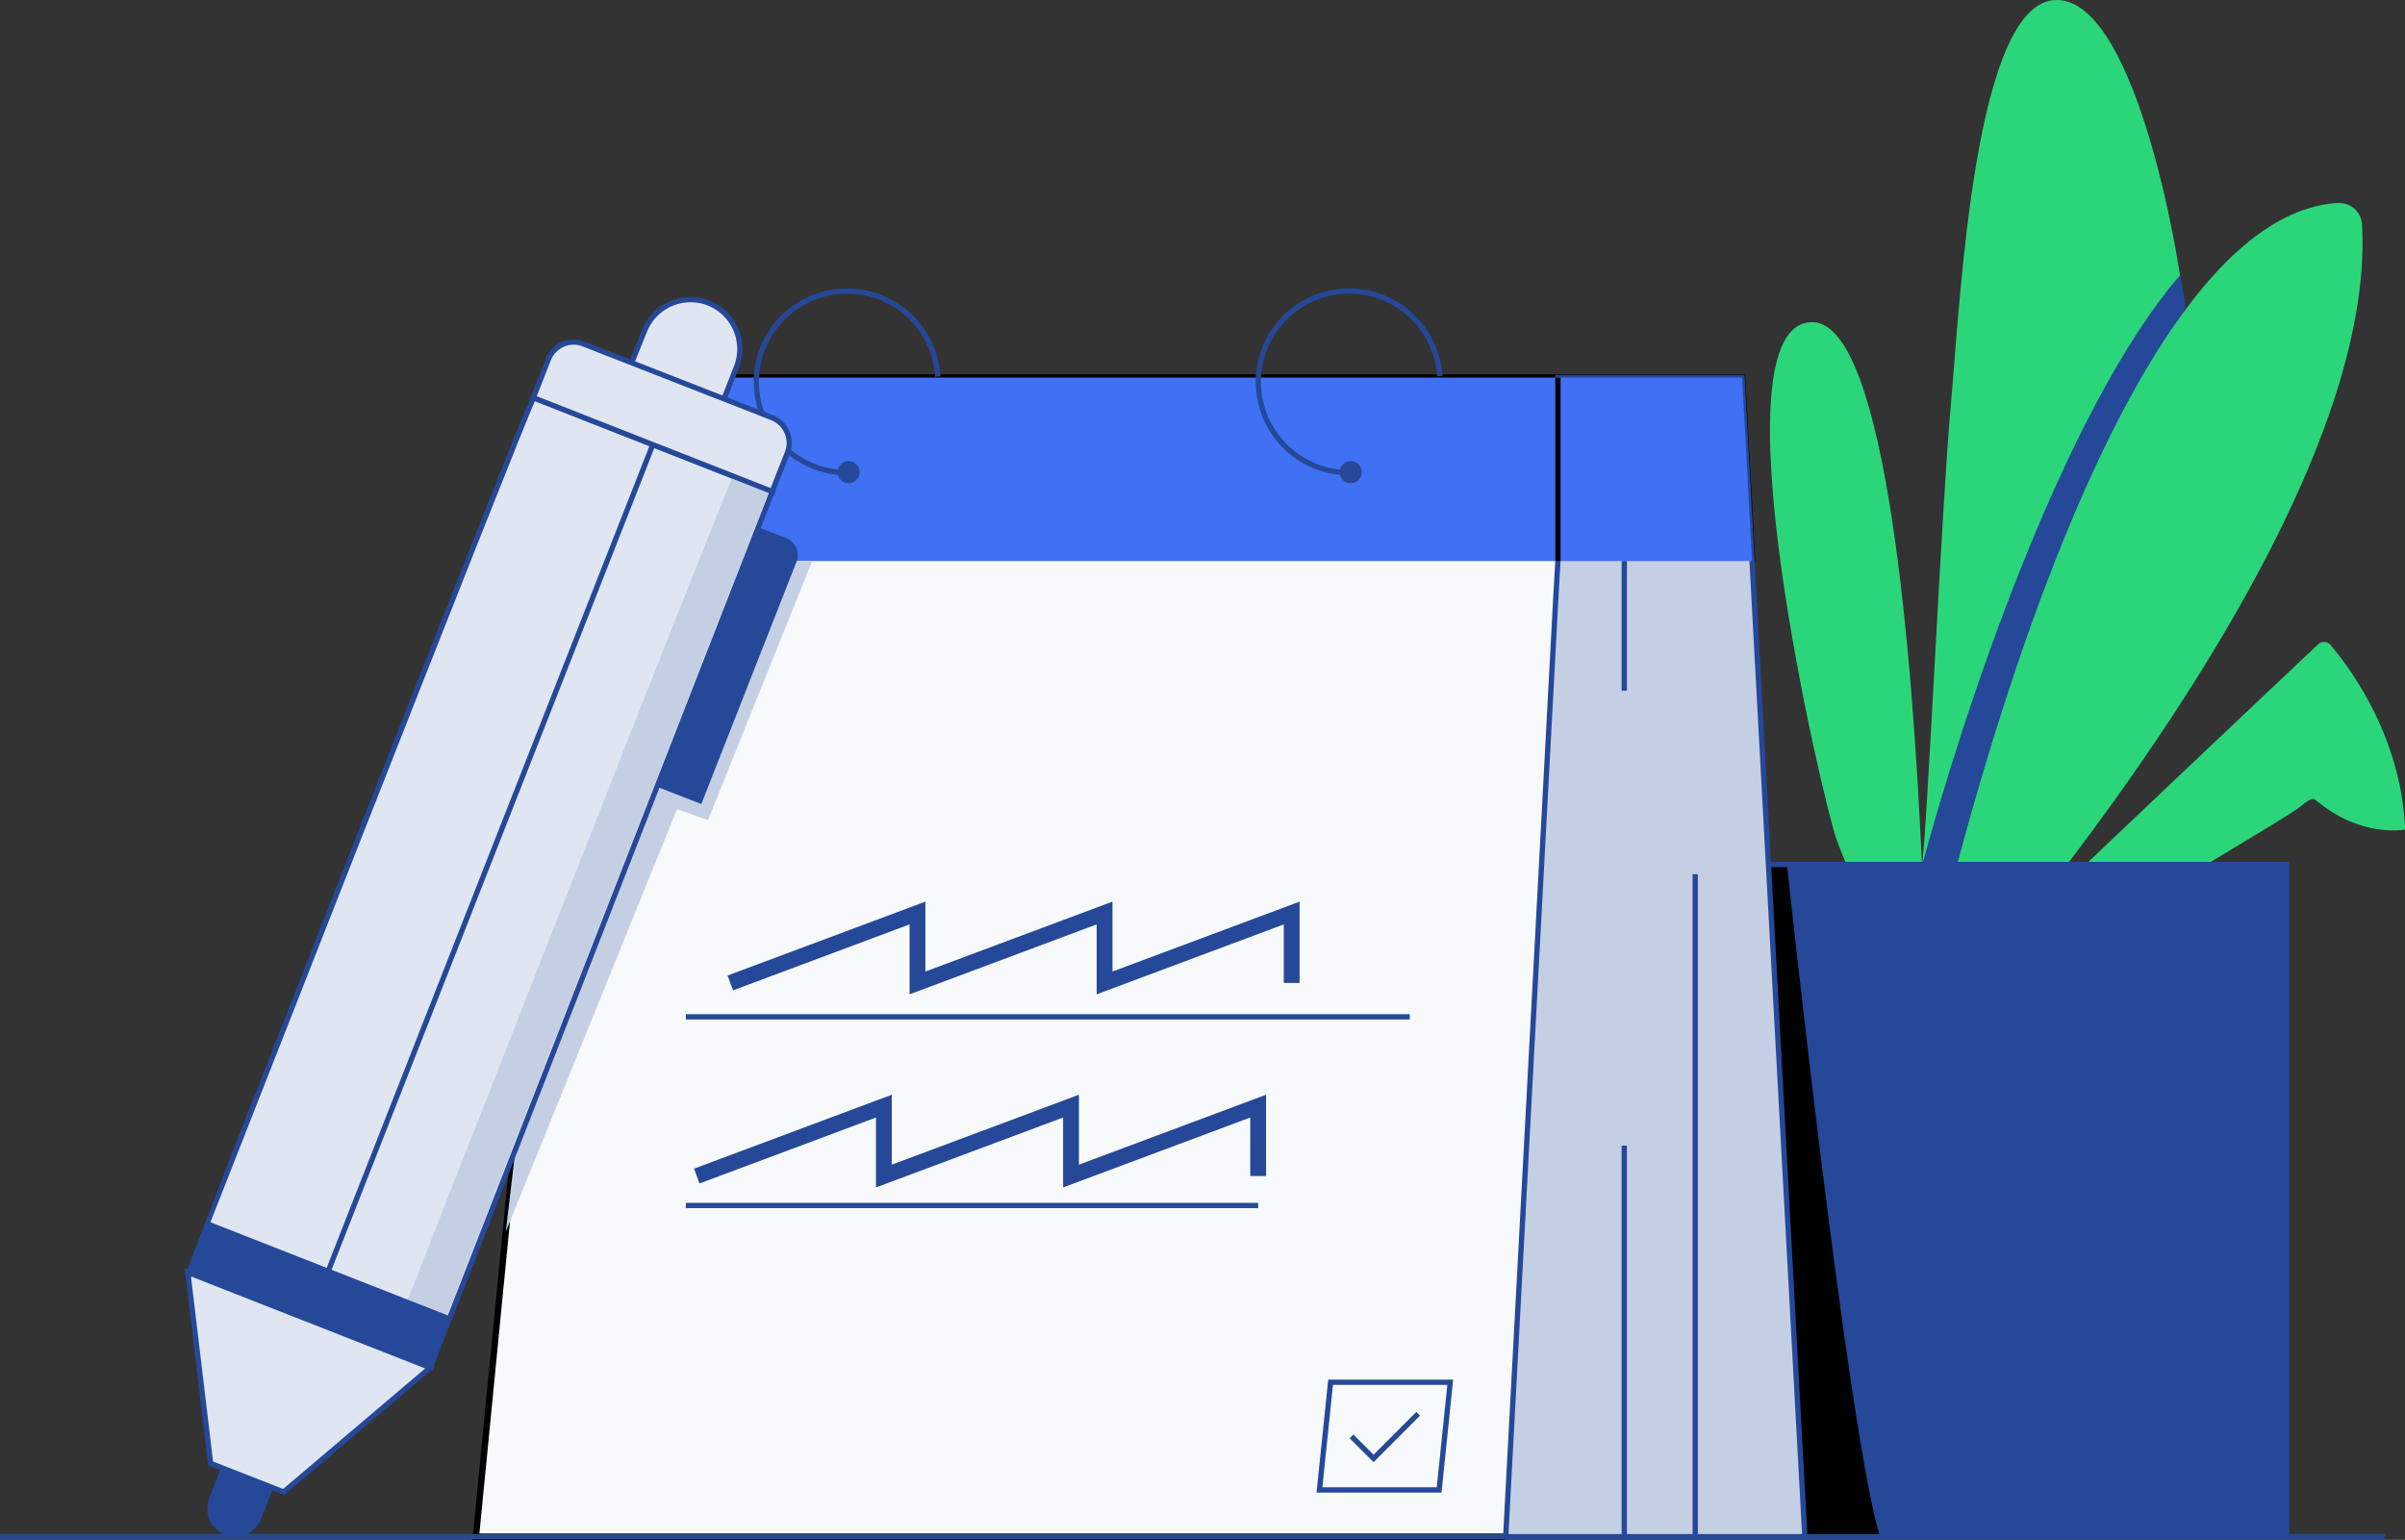 <svg xmlns="http://www.w3.org/2000/svg" viewBox="0 0 456.74 292.47"><rect x="0" y="0" width="456.74" height="292.47" fill="#333333" stroke="none"/><title>2nd passphrase registered</title><g id="Layer_2" data-name="Layer 2"><g id="Layer_1-2" data-name="Layer 1"><path d="M365,164.46c1-6.74,3.72-68.15,5.5-87.72S374.91,0,390.59,0s24.05,53.31,24.13,58.13" fill="#2bd67b"/><path d="M370.77,164.18h1c7.07-26.59,22.13-76.08,42.66-104.36.22-.86.6-1.43.6-1.68,0-.81-.52-2.93-1-5.89C391.79,78.09,372.89,135.17,365,164.46l.85-.09C367.45,164.25,369.1,164.18,370.77,164.18Z" fill="#254898"/><path d="M448.57,42.66a4.28,4.28,0,0,0-4.45-4.09l-.41,0c-35.44,2.6-61.9,87.55-72,125.58H392.6C417.18,131.81,450.7,80.42,448.57,42.66Z" fill="#2bd67b"/><path d="M442.6,122.51a1.63,1.63,0,0,0-2.29-.2l-.08.08c-5.22,4.92-26.15,24.7-44.15,41.81H419c9.49-5.68,16.8-10.11,17.73-10.9,2.84-2.32,2.56-1.53,3.66-.86,8.29,6.69,16.37,5.12,16.37,5.12C456.06,139.69,446,126.52,442.6,122.51Z" fill="#2bd67b"/><path d="M350.66,164.2H365c-1.72-38.62-6.67-102.59-20.68-103-19.79-.57,2.28,92.73,4.52,98.4C349.19,160.59,349.84,162.21,350.66,164.2Z" fill="#2bd67b"/><rect x="309.18" y="164.2" width="125.09" height="127.67" fill="#254898" stroke="#254898" stroke-miterlimit="10"/><polyline points="285.95 291.87 90.38 291.87 108.54 106.56 108.54 71.71 295.87 71.71 330.85 71.71 332.74 106.56" fill="#f7f9fb" stroke="#000" stroke-miterlimit="10" stroke-width="1.2"/><path d="M41.89,279l-2.17,5.64a5.29,5.29,0,0,0,3,6.85h0a5.29,5.29,0,0,0,6.85-3l2.33-5.91" fill="#254898"/><path d="M336,164.69h3.41S351,272.76,357.05,291.87H327.37Z"/><polygon points="97.72 219.81 96.06 233.92 128.58 153.69 134.46 155.77 154.17 106.73 151.22 106.73 133.15 152.73 124.91 149.49 97.72 219.81" fill="#c5cfe4"/><line y1="291.87" x2="452.91" y2="291.87" fill="none" stroke="#254898" stroke-miterlimit="10"/><polygon points="342.76 291.87 285.95 291.87 295.53 112.42 295.87 106.56 295.87 71.71 330.85 71.71 342.76 291.87" fill="#c5cfe4" stroke="#254898" stroke-miterlimit="10"/><polygon points="332.74 106.56 108.54 106.56 108.54 71.71 330.85 71.71 332.74 106.56" fill="#4070f4"/><line x1="308.47" y1="106.56" x2="308.47" y2="131.18" fill="none" stroke="#254898" stroke-miterlimit="10"/><line x1="308.47" y1="291.87" x2="308.47" y2="217.59" fill="none" stroke="#254898" stroke-miterlimit="10"/><line x1="321.94" y1="291.87" x2="321.94" y2="166.04" fill="none" stroke="#254898" stroke-miterlimit="10"/><path d="M257.39,89.78h-1.16a17.25,17.25,0,1,1,17.21-18.36" fill="none" stroke="#254898" stroke-miterlimit="10"/><line x1="295.87" y1="71.71" x2="295.87" y2="106.56" fill="none" stroke="#000" stroke-miterlimit="10"/><circle cx="256.51" cy="89.68" r="2.1" fill="#254898"/><path d="M162,89.78h-1.15A17.25,17.25,0,1,1,178.1,71.5" fill="none" stroke="#254898" stroke-miterlimit="10"/><circle cx="161.16" cy="89.68" r="2.1" fill="#254898"/><polyline points="138.7 186.69 174.24 173.41 174.24 186.69 209.77 173.41 209.77 186.69 245.31 173.41 245.31 186.69" fill="none" stroke="#254898" stroke-miterlimit="10" stroke-width="3"/><polyline points="132.33 223.37 167.86 210.09 167.86 223.37 203.4 210.09 203.4 223.37 238.94 210.09 238.94 223.37" fill="none" stroke="#254898" stroke-miterlimit="10" stroke-width="3"/><line x1="130.25" y1="193.13" x2="267.73" y2="193.13" stroke="#254898" stroke-miterlimit="10"/><line x1="130.25" y1="228.96" x2="238.94" y2="228.96" stroke="#254898" stroke-miterlimit="10"/><polygon points="273.31 282.99 250.58 282.99 252.7 262.53 275.42 262.53 273.31 282.99" fill="none" stroke="#254898" stroke-miterlimit="10"/><polyline points="256.67 272.82 256.67 272.82 260.86 277 269.33 268.52" fill="none" stroke="#254898" stroke-miterlimit="10"/><path d="M146.66,93.36,81.71,259.75l-46-18.08S99.37,79.16,101.33,75.54Z" fill="#dfe6f2" stroke="#254898" stroke-miterlimit="10"/><path d="M146.13,93.15l-65,166.35-7.47-3S137.32,94,139.27,90.35Z" fill="#c5cfe4"/><path d="M137.48,75.79l2.38-6.08a9.39,9.39,0,0,0-5.3-12.16h0a9.4,9.4,0,0,0-12.16,5.31l-2.43,6" fill="#dfe6f2" stroke="#254898" stroke-miterlimit="10"/><polygon points="40 277.94 35.67 241.67 81.71 259.75 53.86 283.38 40 277.94" fill="#dfe6f2" stroke="#254898" stroke-miterlimit="10"/><path d="M124.91,149.5h0l19.35-49.27h0l5,1.94a3.52,3.52,0,0,1,2,4.56h0l-18.07,46h0Z" fill="#254898"/><line x1="123.98" y1="84.45" x2="62.08" y2="242.06" fill="none" stroke="#254898" stroke-linecap="round" stroke-linejoin="round"/><path d="M146.66,93.36,101.29,75.54h0l2.86-7.3a5.15,5.15,0,0,1,6.68-2.91h0l35.78,14a5.16,5.16,0,0,1,2.92,6.68h0l-2.87,7.3Z" fill="#dfe6f2" stroke="#254898" stroke-miterlimit="10"/><rect x="55.37" y="221.12" width="10.44" height="49.46" transform="translate(-190.4 212.38) rotate(-68.56)" fill="#254898"/></g></g></svg>